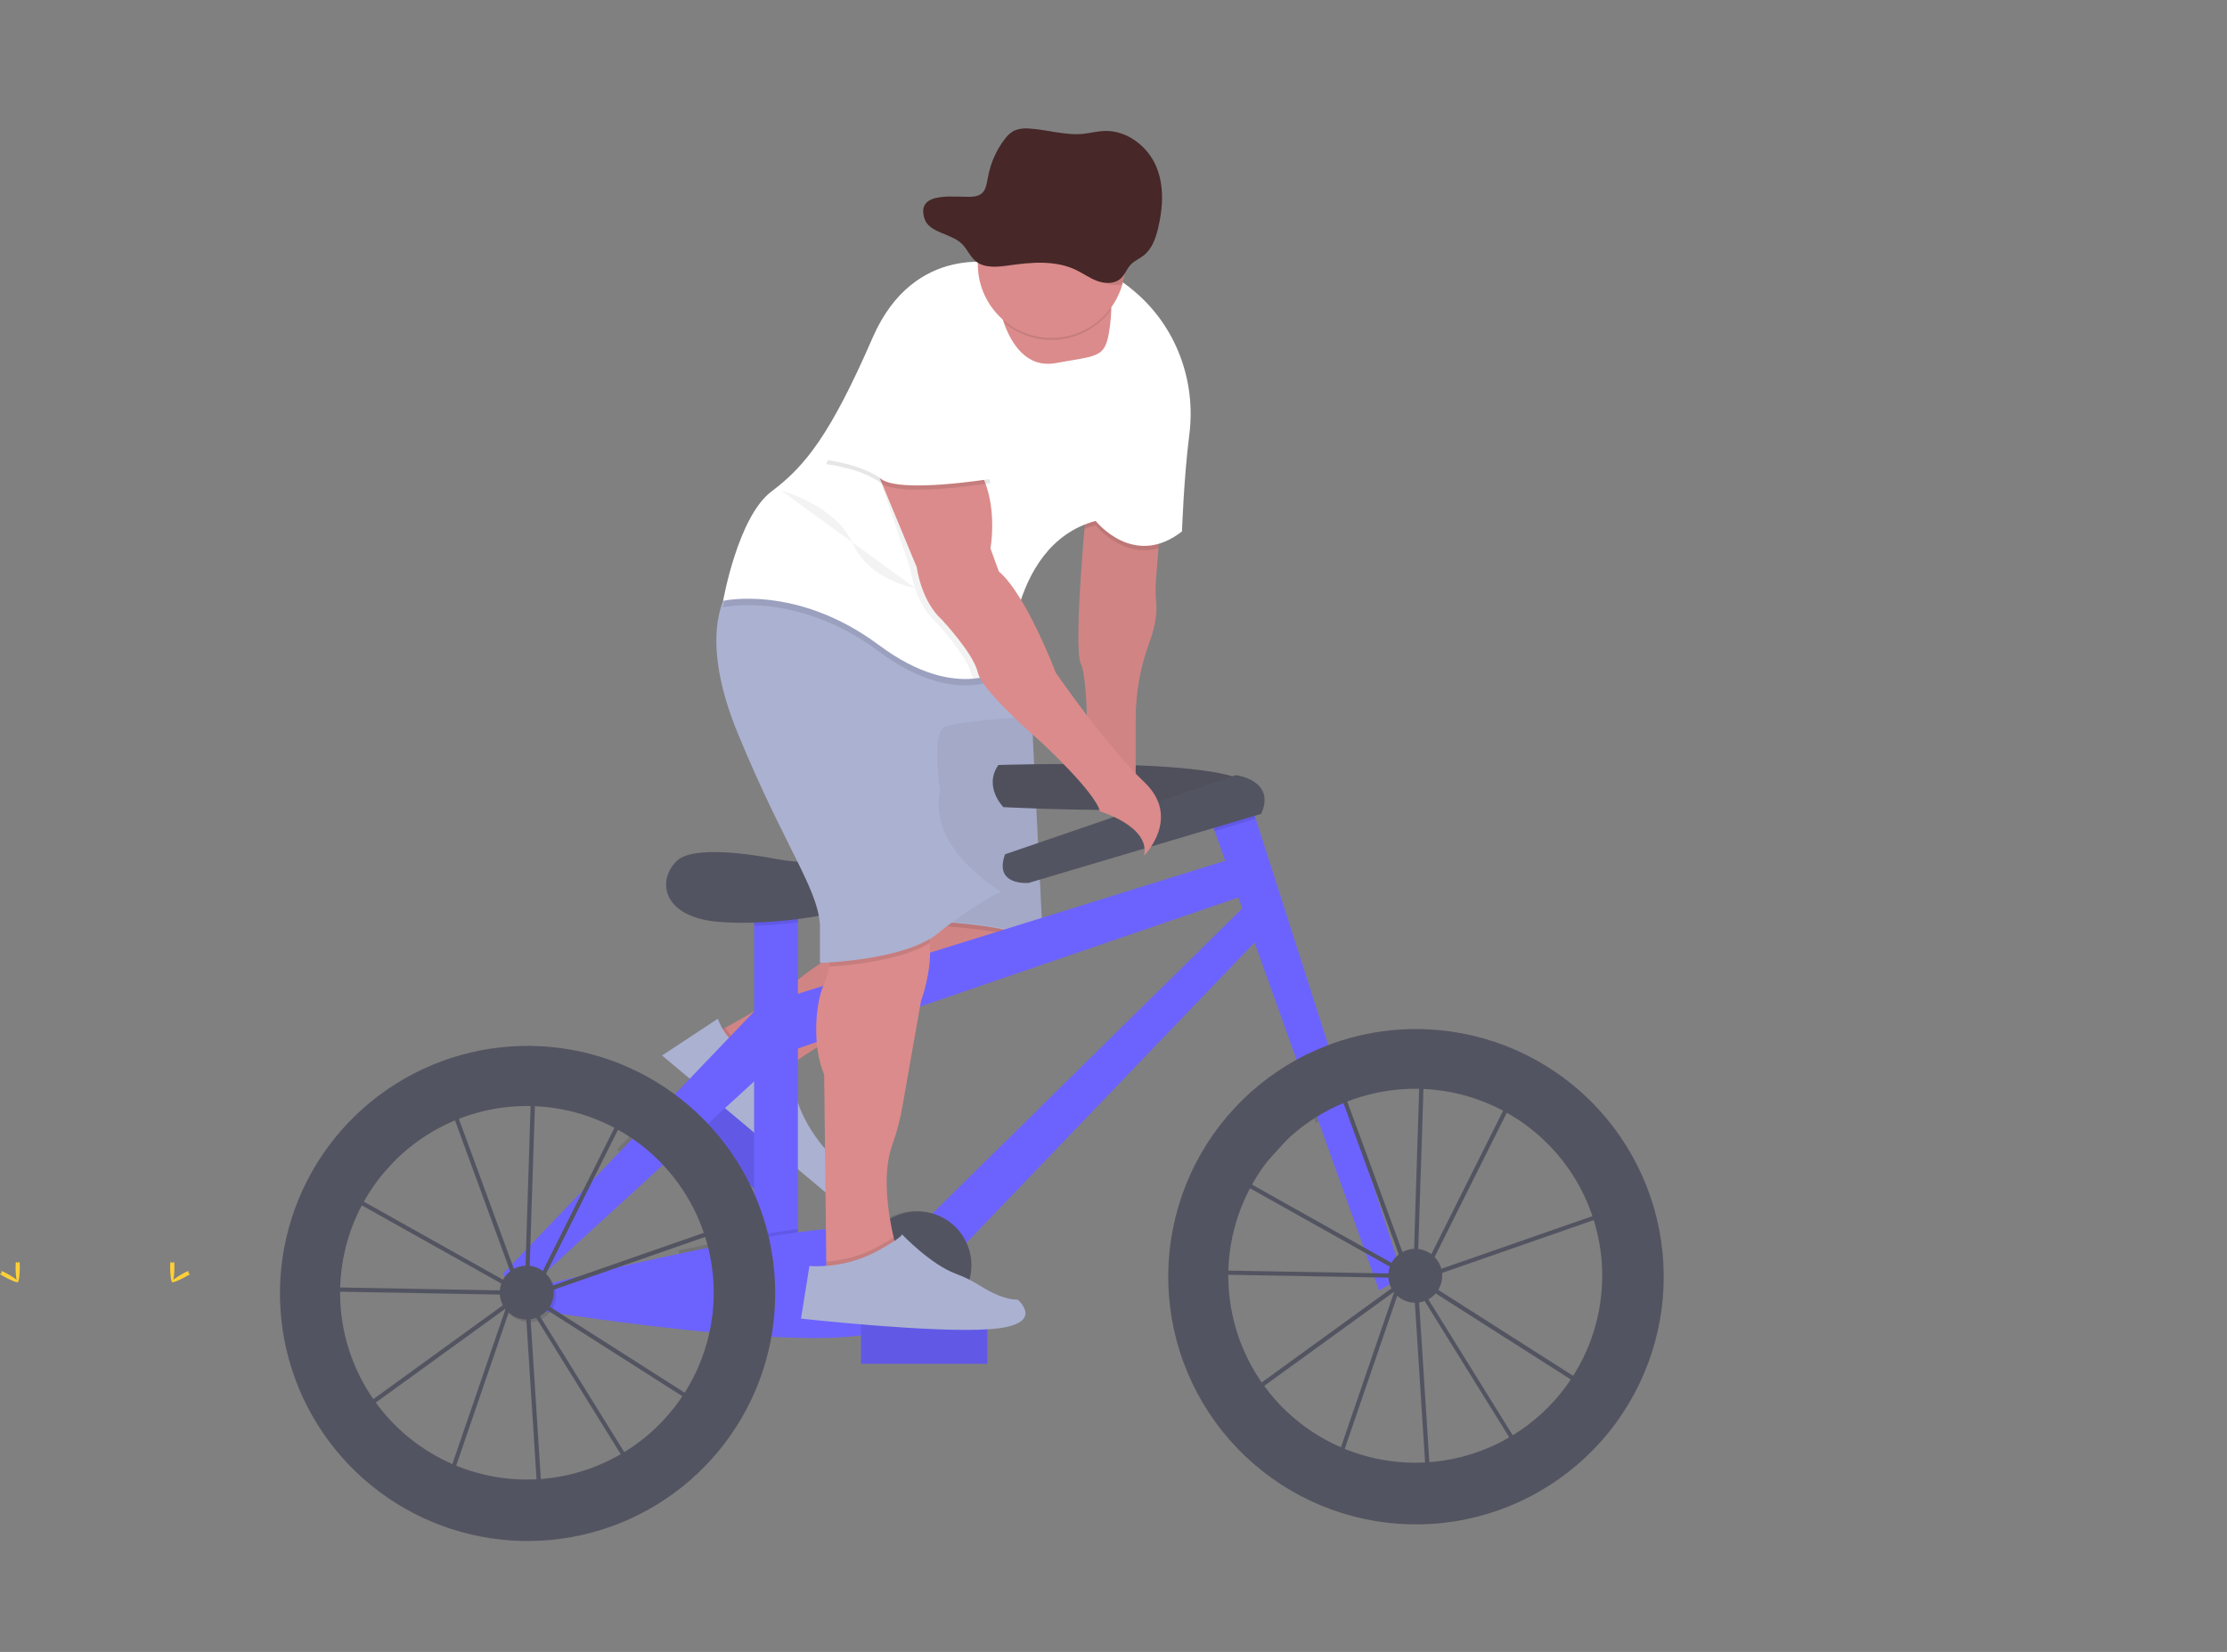 <svg width="1058" height="785" viewBox="0 0 1058 785" fill="none" xmlns="http://www.w3.org/2000/svg">
<rect x="0" y="0" width="1058" height="785" fill="#808080" stroke="none"/>
<g id="undraw_Ride_a_bicycle_2yok 1" clip-path="url(#clip0)">
<path id="Vector" d="M82.85 602.11C82.85 605.97 82.42 609.11 81.85 609.11C81.28 609.11 80.85 605.98 80.85 602.11C80.85 598.24 81.39 600.11 81.92 600.11C82.45 600.11 82.85 598.26 82.85 602.11Z" fill="#FFD037"/>
<path id="Vector_2" d="M88.17 606.72C84.78 608.57 81.83 609.72 81.58 609.21C81.33 608.7 83.86 606.86 87.25 605.02C90.64 603.18 89.3 604.52 89.56 605.02C89.82 605.52 91.56 604.87 88.17 606.72Z" fill="#FFD037"/>
<path id="Vector_3" d="M7.41 602.11C7.41 605.97 7.84 609.11 8.41 609.11C8.98 609.11 9.41 605.98 9.41 602.11C9.41 598.24 8.87 600.11 8.34 600.11C7.81 600.11 7.41 598.26 7.41 602.11Z" fill="#FFD037"/>
<path id="Vector_4" d="M2.06 606.72C5.45 608.57 8.4 609.72 8.65 609.21C8.9 608.7 6.37 606.86 2.98 605.02C-0.41 603.18 0.93 604.52 0.67 605.02C0.41 605.52 -1.33 604.87 2.06 606.72Z" fill="#FFD037"/>
<g id="man">
<path id="Vector_5" d="M373.06 552.89L330.353 510.746L317.007 524.27L359.714 566.414L373.06 552.89Z" fill="#6C63FF"/>
<path id="Vector_6" opacity="0.1" d="M373.06 552.89L330.353 510.746L317.007 524.27L359.714 566.414L373.06 552.89Z" fill="black"/>
<path id="Vector_7" d="M340.54 490.577C340.54 490.577 365.33 477.497 374.91 469.077C380.677 464.031 386.878 459.503 393.44 455.547L424.54 436.617L489.54 431.617L492.54 442.617C492.54 442.617 497.54 458.617 447.54 472.617C397.54 486.617 372.54 508.617 372.54 508.617C372.54 508.617 340.54 519.577 340.54 490.577Z" fill="#DB8B8B"/>
<path id="Vector_8" opacity="0.1" d="M375.19 506.447C373.42 507.797 372.54 508.577 372.54 508.577C372.54 508.577 340.54 519.577 340.54 490.577C340.54 490.577 342.09 489.757 344.54 488.387C347.015 492.417 350.483 495.746 354.611 498.055C358.739 500.365 363.39 501.577 368.12 501.577H371.51L375.19 506.447Z" fill="black"/>
<path id="Vector_9" opacity="0.05" d="M491.6 448.137C488.82 454.027 479.23 463.707 447.54 472.577C406.93 483.947 382.81 500.577 375.19 506.447C373.42 507.797 372.54 508.577 372.54 508.577C372.54 508.577 340.54 519.577 340.54 490.577C340.54 490.577 342.09 489.757 344.54 488.387C351.97 484.317 367.7 475.387 374.88 469.037C380.646 463.989 386.847 459.462 393.41 455.507L424.51 436.577L436.09 435.687L489.51 431.577L492.51 442.577C492.51 442.577 493.21 444.727 491.6 448.137Z" fill="black"/>
<path id="Vector_10" d="M341.04 484.077L314.54 501.577L392.14 566.577C392.14 566.577 403.54 559.577 397.54 551.577C397.54 551.577 377.54 534.577 376.54 510.577L370.54 502.577H367.15C361.418 502.577 355.827 500.798 351.149 497.484C346.472 494.17 342.94 489.485 341.04 484.077V484.077Z" fill="#ABB1D1"/>
<path id="Vector_11" opacity="0.1" d="M491.6 448.137C475.6 440.407 436.54 439.577 436.54 439.577L436.12 435.687L489.54 431.577L492.54 442.577C492.54 442.577 493.21 444.727 491.6 448.137Z" fill="black"/>
<path id="Vector_12" d="M436.54 437.577C436.54 437.577 483.54 438.577 495.54 448.577L489.54 327.577H424.54L436.54 437.577Z" fill="#ABB1D1"/>
<path id="Vector_13" opacity="0.05" d="M436.54 437.077C436.54 437.077 483.54 438.077 495.54 448.077L489.54 327.077H424.54L436.54 437.077Z" fill="black"/>
<path id="Vector_14" d="M474.3 363.537C474.3 363.537 591.95 359.537 594.35 374.747C596.75 389.957 476.7 383.547 476.7 383.547C476.7 383.547 467.1 373.937 474.3 363.537Z" fill="#535461"/>
<path id="Vector_15" opacity="0.05" d="M474.3 363.537C474.3 363.537 591.95 359.537 594.35 374.747C596.75 389.957 476.7 383.547 476.7 383.547C476.7 383.547 467.1 373.937 474.3 363.537Z" fill="black"/>
<path id="Vector_16" d="M379.06 424.367H358.25V605.247H379.06V424.367Z" fill="#6C63FF"/>
<path id="Vector_17" opacity="0.1" d="M379.06 424.357V438.287C372.14 439.187 365.06 439.757 358.25 439.977V424.357H379.06Z" fill="black"/>
<path id="Vector_18" d="M377.5 409.367C374.58 409.141 371.676 408.75 368.8 408.197C357.52 406.037 329.08 401.507 321.43 409.197C311.83 418.797 315.03 435.607 340.64 438.007C366.25 440.407 410.27 434.007 419.08 424.397C419.08 424.357 403.15 411.337 377.5 409.367Z" fill="#535461"/>
<path id="Vector_19" d="M373.46 473.987L591.96 405.957L599.16 422.767L375.06 499.597L373.46 473.987Z" fill="#6C63FF"/>
<path id="Vector_20" d="M438.29 581.237L595.96 425.967L604.76 438.767L454.29 595.637L438.29 581.237Z" fill="#6C63FF"/>
<path id="Vector_21" opacity="0.1" d="M639.64 528.437C634.644 529.729 629.772 531.459 625.08 533.607L615.52 506.897C620.537 504.71 625.704 502.882 630.98 501.427L639.64 528.437Z" fill="black"/>
<path id="Vector_22" d="M666.39 606.847L655.19 613.247L577.05 394.917L573.55 385.147L591.96 374.737L596.57 389.117L666.39 606.847Z" fill="#6C63FF"/>
<path id="Vector_23" opacity="0.1" d="M596.57 389.117L577.05 394.917L573.55 385.147L591.96 374.737L596.57 389.117Z" fill="black"/>
<path id="Vector_24" d="M477.5 405.957L587.15 368.337C587.15 368.337 606.36 370.737 599.15 386.747L488.71 419.557C488.71 419.557 471.91 421.157 477.5 405.957Z" fill="#535461"/>
<path id="Vector_25" opacity="0.1" d="M353.85 614.447C353.849 620.581 353.374 626.706 352.43 632.767C342.83 632.077 332.91 631.077 323.19 630.077C325.349 618.186 325.081 605.981 322.4 594.197C331.87 592.197 341.54 590.287 350.98 588.557C352.893 597.054 353.855 605.737 353.85 614.447V614.447Z" fill="black"/>
<path id="Vector_26" opacity="0.1" d="M379.06 583.967V605.237H358.25V587.237C365.45 585.987 372.45 584.877 379.06 583.967Z" fill="black"/>
<path id="Vector_27" d="M244.6 614.077C244.6 614.077 412.68 570.077 426.28 586.867C439.88 603.657 454.29 626.077 411.91 634.077C369.53 642.077 241.43 620.467 241.43 620.467L244.6 614.077Z" fill="#6C63FF"/>
<path id="Vector_28" opacity="0.1" d="M327.27 539.957L305.91 559.507C302.127 554.651 297.851 550.2 293.15 546.227L313.09 525.397C318.224 529.836 322.968 534.707 327.27 539.957V539.957Z" fill="black"/>
<path id="Vector_29" d="M239 605.247L364.65 473.987L368.66 504.397L245.4 617.247L239 605.247Z" fill="#6C63FF"/>
<path id="Vector_30" opacity="0.1" d="M251.34 628.27C258.415 628.27 264.15 622.535 264.15 615.46C264.15 608.385 258.415 602.65 251.34 602.65C244.265 602.65 238.53 608.385 238.53 615.46C238.53 622.535 244.265 628.27 251.34 628.27Z" fill="black"/>
<path id="Vector_31" opacity="0.1" d="M434.28 626.857C448.424 626.857 459.89 615.391 459.89 601.247C459.89 587.103 448.424 575.637 434.28 575.637C420.136 575.637 408.67 587.103 408.67 601.247C408.67 615.391 420.136 626.857 434.28 626.857Z" fill="black"/>
<path id="Vector_32" d="M435.89 626.857C450.034 626.857 461.5 615.391 461.5 601.247C461.5 587.103 450.034 575.637 435.89 575.637C421.746 575.637 410.28 587.103 410.28 601.247C410.28 615.391 421.746 626.857 435.89 626.857Z" fill="#535461"/>
<path id="Vector_33" d="M429.052 599.323L429.044 599.329C426.037 601.578 425.422 605.839 427.671 608.847L447.997 636.027C450.246 639.035 454.508 639.65 457.515 637.4L457.523 637.394C460.531 635.145 461.145 630.884 458.896 627.876L438.57 600.696C436.321 597.688 432.06 597.074 429.052 599.323Z" fill="#6C63FF"/>
<path id="Vector_34" d="M551.54 245.577L549.16 275.687C548.886 279.501 548.936 283.331 549.31 287.137C549.62 290.507 549.31 296.407 546.01 305.407C541.773 316.904 539.583 329.054 539.54 341.307V375.577L516.54 371.577C516.54 371.577 517.54 323.577 513.54 315.577C509.54 307.577 516.54 236.577 516.54 236.577L551.54 245.577Z" fill="#DB8B8B"/>
<path id="Vector_35" opacity="0.05" d="M550.36 260.497L549.16 275.687C548.89 279.498 548.943 283.325 549.32 287.127C549.63 290.497 549.32 296.397 546.02 305.407C541.783 316.904 539.593 329.054 539.55 341.307V375.577L516.55 371.577C516.55 371.577 517.55 323.577 513.55 315.577C510.72 309.907 513.4 272.637 515.21 251.367C515.96 242.617 516.55 236.577 516.55 236.577L551.55 245.577L550.36 260.497Z" fill="black"/>
<path id="Vector_36" d="M437.56 475.577L428.91 524.777C427.819 531.346 426.146 537.804 423.91 544.077C418.84 557.937 422.08 577.367 424.54 587.967C425.63 592.647 426.54 595.607 426.54 595.607L400.54 609.607L392.54 603.607V599.607L391.54 510.607C385.54 496.607 387.54 475.607 391.54 467.607C392.677 464.978 393.477 462.216 393.92 459.387C395.92 448.667 396.54 433.607 396.54 433.607C396.54 433.607 412.54 406.607 431.54 424.607C438.54 431.237 441.2 439.907 441.76 448.207C442.74 462.417 437.56 475.577 437.56 475.577Z" fill="#DB8B8B"/>
<path id="Vector_37" opacity="0.1" d="M441.76 448.177C427.89 456.417 403.76 458.747 393.92 459.357C395.92 448.637 396.54 433.577 396.54 433.577C396.54 433.577 412.54 406.577 431.54 424.577C438.54 431.207 441.2 439.877 441.76 448.177Z" fill="black"/>
<path id="Vector_38" d="M475.54 423.577C464.906 429.24 454.857 435.939 445.54 443.577C429.54 456.577 389.54 457.577 389.54 457.577V442.577C390.54 424.577 373.54 404.577 350.54 348.577C335.85 312.817 339.92 292.577 344.78 282.577C347.54 276.927 350.54 274.577 350.54 274.577L475.54 298.577L480.01 311.977L489.54 340.577C489.54 340.577 454.54 342.577 448.54 345.577C442.54 348.577 446.54 375.577 446.54 375.577C440.54 403.577 475.54 423.577 475.54 423.577Z" fill="#ABB1D1"/>
<path id="Vector_39" opacity="0.1" d="M551.54 245.577L550.36 260.497C532.96 265.497 520.54 249.577 520.54 249.577C518.725 250.063 516.942 250.661 515.2 251.367C515.95 242.617 516.54 236.577 516.54 236.577L551.54 245.577Z" fill="black"/>
<path id="Vector_40" opacity="0.1" d="M480.01 311.977C479.54 316.647 479.54 319.577 479.54 319.577C479.54 319.577 456.54 338.577 417.54 309.577C378.54 280.577 343.54 288.577 343.54 288.577C343.54 288.577 343.95 286.257 344.78 282.577C347.54 276.927 350.54 274.577 350.54 274.577L475.54 298.577L480.01 311.977Z" fill="black"/>
<path id="Vector_41" d="M565.02 206.527C562.41 226.877 561.54 252.527 561.54 252.527C538.54 270.527 520.54 247.527 520.54 247.527C498.82 253.357 488.61 272.367 483.8 288.957C481.224 297.93 479.792 307.194 479.54 316.527C479.54 316.527 473.46 321.527 462.26 322.527C451.67 323.417 436.49 320.657 417.54 306.527C378.54 277.527 343.54 285.527 343.54 285.527C343.54 285.527 350.54 245.527 366.54 233.527C382.54 221.527 394.54 206.527 414.54 160.527C434.54 114.527 475.54 125.527 475.54 125.527C475.54 125.527 477.54 116.527 514.54 125.527C523.552 127.889 531.894 132.308 538.91 138.437C558.7 155.077 568.3 180.887 565.02 206.527Z" fill="white"/>
<path id="Vector_42" d="M527.91 148.077C527.86 149.407 527.75 150.887 527.57 152.537C525.57 170.537 523.57 168.537 501.57 172.537C487.89 175.027 480.78 163.597 477.36 154.597C476.122 151.336 475.188 147.969 474.57 144.537L522.57 136.537C522.57 136.537 528.32 134.927 527.91 148.077Z" fill="#DB8B8B"/>
<path id="Vector_43" opacity="0.05" d="M483.8 289.007C481.224 297.98 479.792 307.244 479.54 316.577C479.54 316.577 473.46 321.577 462.26 322.577C461.944 321.94 461.703 321.269 461.54 320.577C459.54 311.577 444.54 295.577 444.54 295.577C434.54 286.577 432.54 270.577 432.54 270.577L416.04 222.077L410.54 217.577C410.54 217.577 433.54 199.577 453.54 214.577C473.54 229.577 467.54 261.577 467.54 261.577L471.54 272.577C475.69 276.077 479.91 282.247 483.8 289.007Z" fill="black"/>
<path id="Vector_44" d="M413.54 216.577L435.54 269.577C435.54 269.577 437.54 285.577 447.54 294.577C447.54 294.577 462.54 310.577 464.54 319.577C466.54 328.577 494.54 352.577 494.54 352.577C494.54 352.577 520.54 376.577 522.54 385.577C522.54 385.577 546.54 392.577 543.54 406.577C543.54 406.577 561.54 388.577 543.54 371.577C525.54 354.577 501.54 319.577 501.54 319.577C501.54 319.577 487.54 282.577 474.54 271.577L470.54 260.577C470.54 260.577 476.54 228.577 456.54 213.577C436.54 198.577 413.54 216.577 413.54 216.577Z" fill="#DB8B8B"/>
<path id="Vector_45" opacity="0.1" d="M426.54 595.577L400.54 609.577L392.54 603.577V599.577C401.524 598.939 410.253 596.305 418.09 591.867C420.49 590.507 422.75 589.167 424.56 587.987C425.61 592.617 426.54 595.577 426.54 595.577Z" fill="black"/>
<path id="Vector_46" opacity="0.1" d="M456.54 174.577L470.54 229.577C470.54 229.577 427.54 236.577 418.54 229.577C409.54 222.577 392.54 220.577 392.54 220.577C392.54 220.577 410.54 168.577 420.54 162.577C430.54 156.577 456.54 174.577 456.54 174.577Z" fill="black"/>
<path id="Vector_47" d="M456.54 172.577L470.54 227.577C470.54 227.577 427.54 234.577 418.54 227.577C409.54 220.577 392.54 218.577 392.54 218.577C392.54 218.577 410.54 166.577 420.54 160.577C430.54 154.577 456.54 172.577 456.54 172.577Z" fill="white"/>
<path id="Vector_48" opacity="0.1" d="M527.91 147.077C525.109 150.943 521.547 154.195 517.443 156.634C513.338 159.072 508.778 160.645 504.043 161.256C499.308 161.866 494.499 161.502 489.91 160.185C485.321 158.868 481.05 156.626 477.36 153.597C476.122 150.336 475.188 146.969 474.57 143.537L522.57 135.537C522.57 135.537 528.32 133.927 527.91 147.077Z" fill="black"/>
<path id="Vector_49" d="M534.54 125.577C534.54 134.859 530.852 143.762 524.289 150.325C517.725 156.889 508.823 160.577 499.54 160.577C490.257 160.577 481.355 156.889 474.791 150.325C468.228 143.762 464.54 134.859 464.54 125.577C464.54 124.997 464.54 124.417 464.54 123.837C464.771 114.554 468.68 105.743 475.406 99.343C482.133 92.942 491.127 89.476 500.41 89.707C509.693 89.938 518.503 93.846 524.904 100.573C531.305 107.3 534.771 116.294 534.54 125.577V125.577Z" fill="#DB8B8B"/>
<path id="Vector_50" opacity="0.1" d="M534.54 125.577C534.543 128.802 534.099 132.013 533.22 135.117C530.515 135.706 527.693 135.448 525.14 134.377C521.4 132.907 518.19 130.377 514.6 128.557C504.49 123.437 492.46 124.447 481.26 126.137C475.7 126.977 469.39 127.757 465.02 124.217C464.87 124.098 464.726 123.971 464.59 123.837C464.821 114.554 468.73 105.743 475.456 99.343C482.183 92.942 491.177 89.476 500.46 89.707C509.743 89.938 518.553 93.846 524.954 100.573C531.355 107.3 534.821 116.294 534.59 125.577H534.54Z" fill="black"/>
<path id="Vector_51" opacity="0.05" d="M371.04 233.077C371.04 233.077 397.04 240.077 405.04 258.077C413.04 276.077 434.68 279.367 434.68 279.367" fill="black"/>
<path id="Vector_52" d="M469.04 629.077H409.04V648.077H469.04V629.077Z" fill="#6C63FF"/>
<path id="Vector_53" opacity="0.1" d="M469.04 629.077H409.04V648.077H469.04V629.077Z" fill="black"/>
<path id="Vector_54" d="M418.05 593.817C423.42 590.817 428.13 587.817 428.54 586.577C428.54 586.577 442.09 600.877 454.16 605.317C458.219 606.816 462.104 608.747 465.75 611.077C470.53 614.077 477.35 617.607 483.54 617.607C483.54 617.607 497.54 629.607 470.54 631.607C443.54 633.607 380.54 626.607 380.54 626.607L384.54 601.607C396.227 602.292 407.864 599.587 418.05 593.817Z" fill="#ABB1D1"/>
<path id="Vector_55" d="M439.22 103.927C441.35 110.607 451.58 110.817 456.83 115.737C459.56 118.297 460.83 122.077 463.83 124.357C468 127.537 474.02 126.837 479.33 126.077C490.02 124.557 501.5 123.647 511.14 128.257C514.56 129.887 517.63 132.167 521.2 133.497C524.77 134.827 529.2 134.987 532.1 132.627C534.42 130.737 535.27 127.627 537.37 125.547C539 123.907 541.27 122.987 543.13 121.547C547.21 118.467 548.97 113.447 550.13 108.647C552.53 98.767 553.22 88.117 549.13 78.747C545.04 69.377 535.2 61.747 524.46 62.237C521.17 62.387 517.96 63.237 514.68 63.597C506.13 64.467 497.68 61.597 489.1 61.107C486.611 60.804 484.087 61.148 481.77 62.107C480.023 63.078 478.517 64.427 477.36 66.057C473.432 71.202 470.742 77.184 469.5 83.537C468.5 88.327 468.45 92.667 462.58 93.407C455.91 94.287 434.71 89.797 439.22 103.927Z" fill="#472727"/>
</g>
<g id="leftWheel">
<path id="Vector_56" d="M255.725 715.778L249.455 617.838L249.325 617.628L243.005 619.828L213.925 704.678L167.675 671.888L241.345 618.478L241.415 618.268L241.835 618.118L246.585 614.668L169.345 571.358L150.425 592.158L153.425 611.658L242.245 613.278V615.278L151.765 613.658L148.345 591.518L174.245 563.058L212.995 517.858L213.685 519.728L221.885 510.728L252.345 516.188V514.978L254.345 515.038V516.548L299.705 524.668L257.415 609.278L251.245 613.748V614.248V614.808L349.045 580.728L337.435 671.938L254.435 619.068L251.515 617.428L300.455 696.308L255.725 715.778ZM251.725 621.438L257.575 712.818L297.625 695.438L251.725 621.438ZM171.145 671.868L212.935 701.498L240.275 621.758L171.145 671.868ZM253.465 616.208L255.555 617.378L335.905 668.578L346.705 583.708L253.465 616.208ZM246.365 609.008L248.875 613.058L249.315 612.738L252.315 518.208L222.575 512.888L214.415 521.888L246.365 609.008ZM170.945 569.948L245.785 611.948L244.485 609.818L212.905 523.548L175.715 564.418L170.945 569.948ZM254.345 518.558L251.345 611.278L255.865 607.998L296.775 526.178L254.345 518.558Z" fill="#535461"/>
<path id="Vector_57" d="M365.415 588.738C361.405 570.919 353.285 554.283 341.705 540.158C337.406 534.909 332.666 530.038 327.535 525.598C307.809 508.567 282.986 498.568 256.962 497.17C230.938 495.771 205.187 503.053 183.749 517.873C162.311 532.693 146.401 554.211 138.515 579.05C130.629 603.89 131.214 630.645 140.178 655.116C149.142 679.587 165.978 700.39 188.042 714.258C210.107 728.127 236.152 734.277 262.09 731.743C288.028 729.208 312.39 718.134 331.353 700.257C350.317 682.379 362.807 658.712 366.865 632.968C367.809 626.907 368.284 620.783 368.285 614.648C368.292 605.932 367.329 597.242 365.415 588.738ZM250.225 703.088C231.993 703.069 214.209 697.435 199.292 686.953C184.374 676.47 173.047 661.648 166.851 644.501C160.655 627.354 159.89 608.715 164.66 591.118C169.43 573.521 179.505 557.82 193.513 546.15C207.521 534.48 224.783 527.408 242.953 525.895C261.122 524.381 279.316 528.501 295.062 537.693C310.807 546.884 323.34 560.703 330.956 577.268C338.571 593.834 340.9 612.343 337.625 630.278C333.875 650.722 323.076 669.203 307.107 682.506C291.137 695.809 271.01 703.093 250.225 703.088V703.088Z" fill="#535461"/>
<path id="Vector_58" d="M250.225 627.058C257.3 627.058 263.035 621.323 263.035 614.248C263.035 607.174 257.3 601.438 250.225 601.438C243.15 601.438 237.415 607.174 237.415 614.248C237.415 621.323 243.15 627.058 250.225 627.058Z" fill="#535461"/>
</g>
<g id="wheel">
<path id="Vector_59" d="M677.847 707.78L671.587 609.88L671.457 609.67L665.137 611.87L636.047 696.68L589.797 663.88L663.487 610.47L663.557 610.26L663.977 610.11L668.727 606.66L591.487 563.35L572.557 584.15L575.557 603.65L664.357 605.23V607.23L573.877 605.61L570.477 583.5L596.367 555.05L635.087 509.88L635.777 511.75L643.977 502.75L674.517 508.22V507.01L676.517 507.07V508.58L721.877 516.7L679.547 601.35L673.377 605.82V606.32V606.88L771.187 572.8L759.577 664.01L676.577 611.14L673.657 609.5L722.597 688.39L677.847 707.78ZM673.847 613.44L679.697 704.82L719.747 687.44L673.847 613.44ZM593.277 663.88L635.067 693.51L662.407 613.77L593.277 663.88ZM675.597 608.22L677.687 609.39L758.037 660.59L768.837 575.72L675.597 608.22ZM668.497 601.02L671.007 605.07L671.447 604.75L674.447 510.22L644.707 504.88L636.547 513.88L668.497 601.02ZM593.107 561.97L667.947 603.97L666.647 601.84L635.067 515.57L597.867 556.45L593.107 561.97ZM676.477 510.58L673.477 603.27L677.997 599.99L718.907 518.17L676.477 510.58Z" fill="#535461"/>
<path id="Vector_60" d="M672.757 489C662.144 488.988 651.578 490.415 641.347 493.24C636.071 494.695 630.904 496.523 625.887 498.71C599.157 510.297 577.674 531.387 565.594 557.898C553.514 584.41 551.697 614.459 560.492 642.233C569.287 670.008 588.071 693.533 613.209 708.259C638.348 722.984 668.054 727.863 696.582 721.952C725.109 716.04 750.431 699.759 767.648 676.257C784.865 652.755 792.754 623.702 789.789 594.72C786.823 565.738 773.215 538.885 751.595 519.356C729.975 499.828 701.881 489.012 672.747 489H672.757ZM672.357 695.09C652.076 695.082 632.408 688.137 616.62 675.407C600.831 662.678 589.872 644.931 585.562 625.113C581.252 605.295 583.851 584.599 592.928 566.463C602.004 548.326 617.011 533.84 635.457 525.41C640.149 523.262 645.021 521.532 650.017 520.24C662.229 517.07 674.977 516.537 687.411 518.678C699.845 520.818 711.681 525.581 722.13 532.652C732.58 539.722 741.404 548.937 748.015 559.683C754.627 570.429 758.873 582.46 760.473 594.975C762.073 607.49 760.989 620.202 757.293 632.265C753.598 644.329 747.375 655.467 739.04 664.939C730.704 674.41 720.447 681.998 708.951 687.196C697.455 692.395 684.984 695.086 672.367 695.09H672.357Z" fill="#535461"/>
<path id="Vector_61" d="M672.357 619.06C679.432 619.06 685.167 613.325 685.167 606.25C685.167 599.175 679.432 593.44 672.357 593.44C665.282 593.44 659.547 599.175 659.547 606.25C659.547 613.325 665.282 619.06 672.357 619.06Z" fill="#535461"/>
</g>
</g>
<defs>
<clipPath id="clip0">
<rect width="1057.7" height="784.98" fill="white"/>
</clipPath>
</defs>
</svg>
